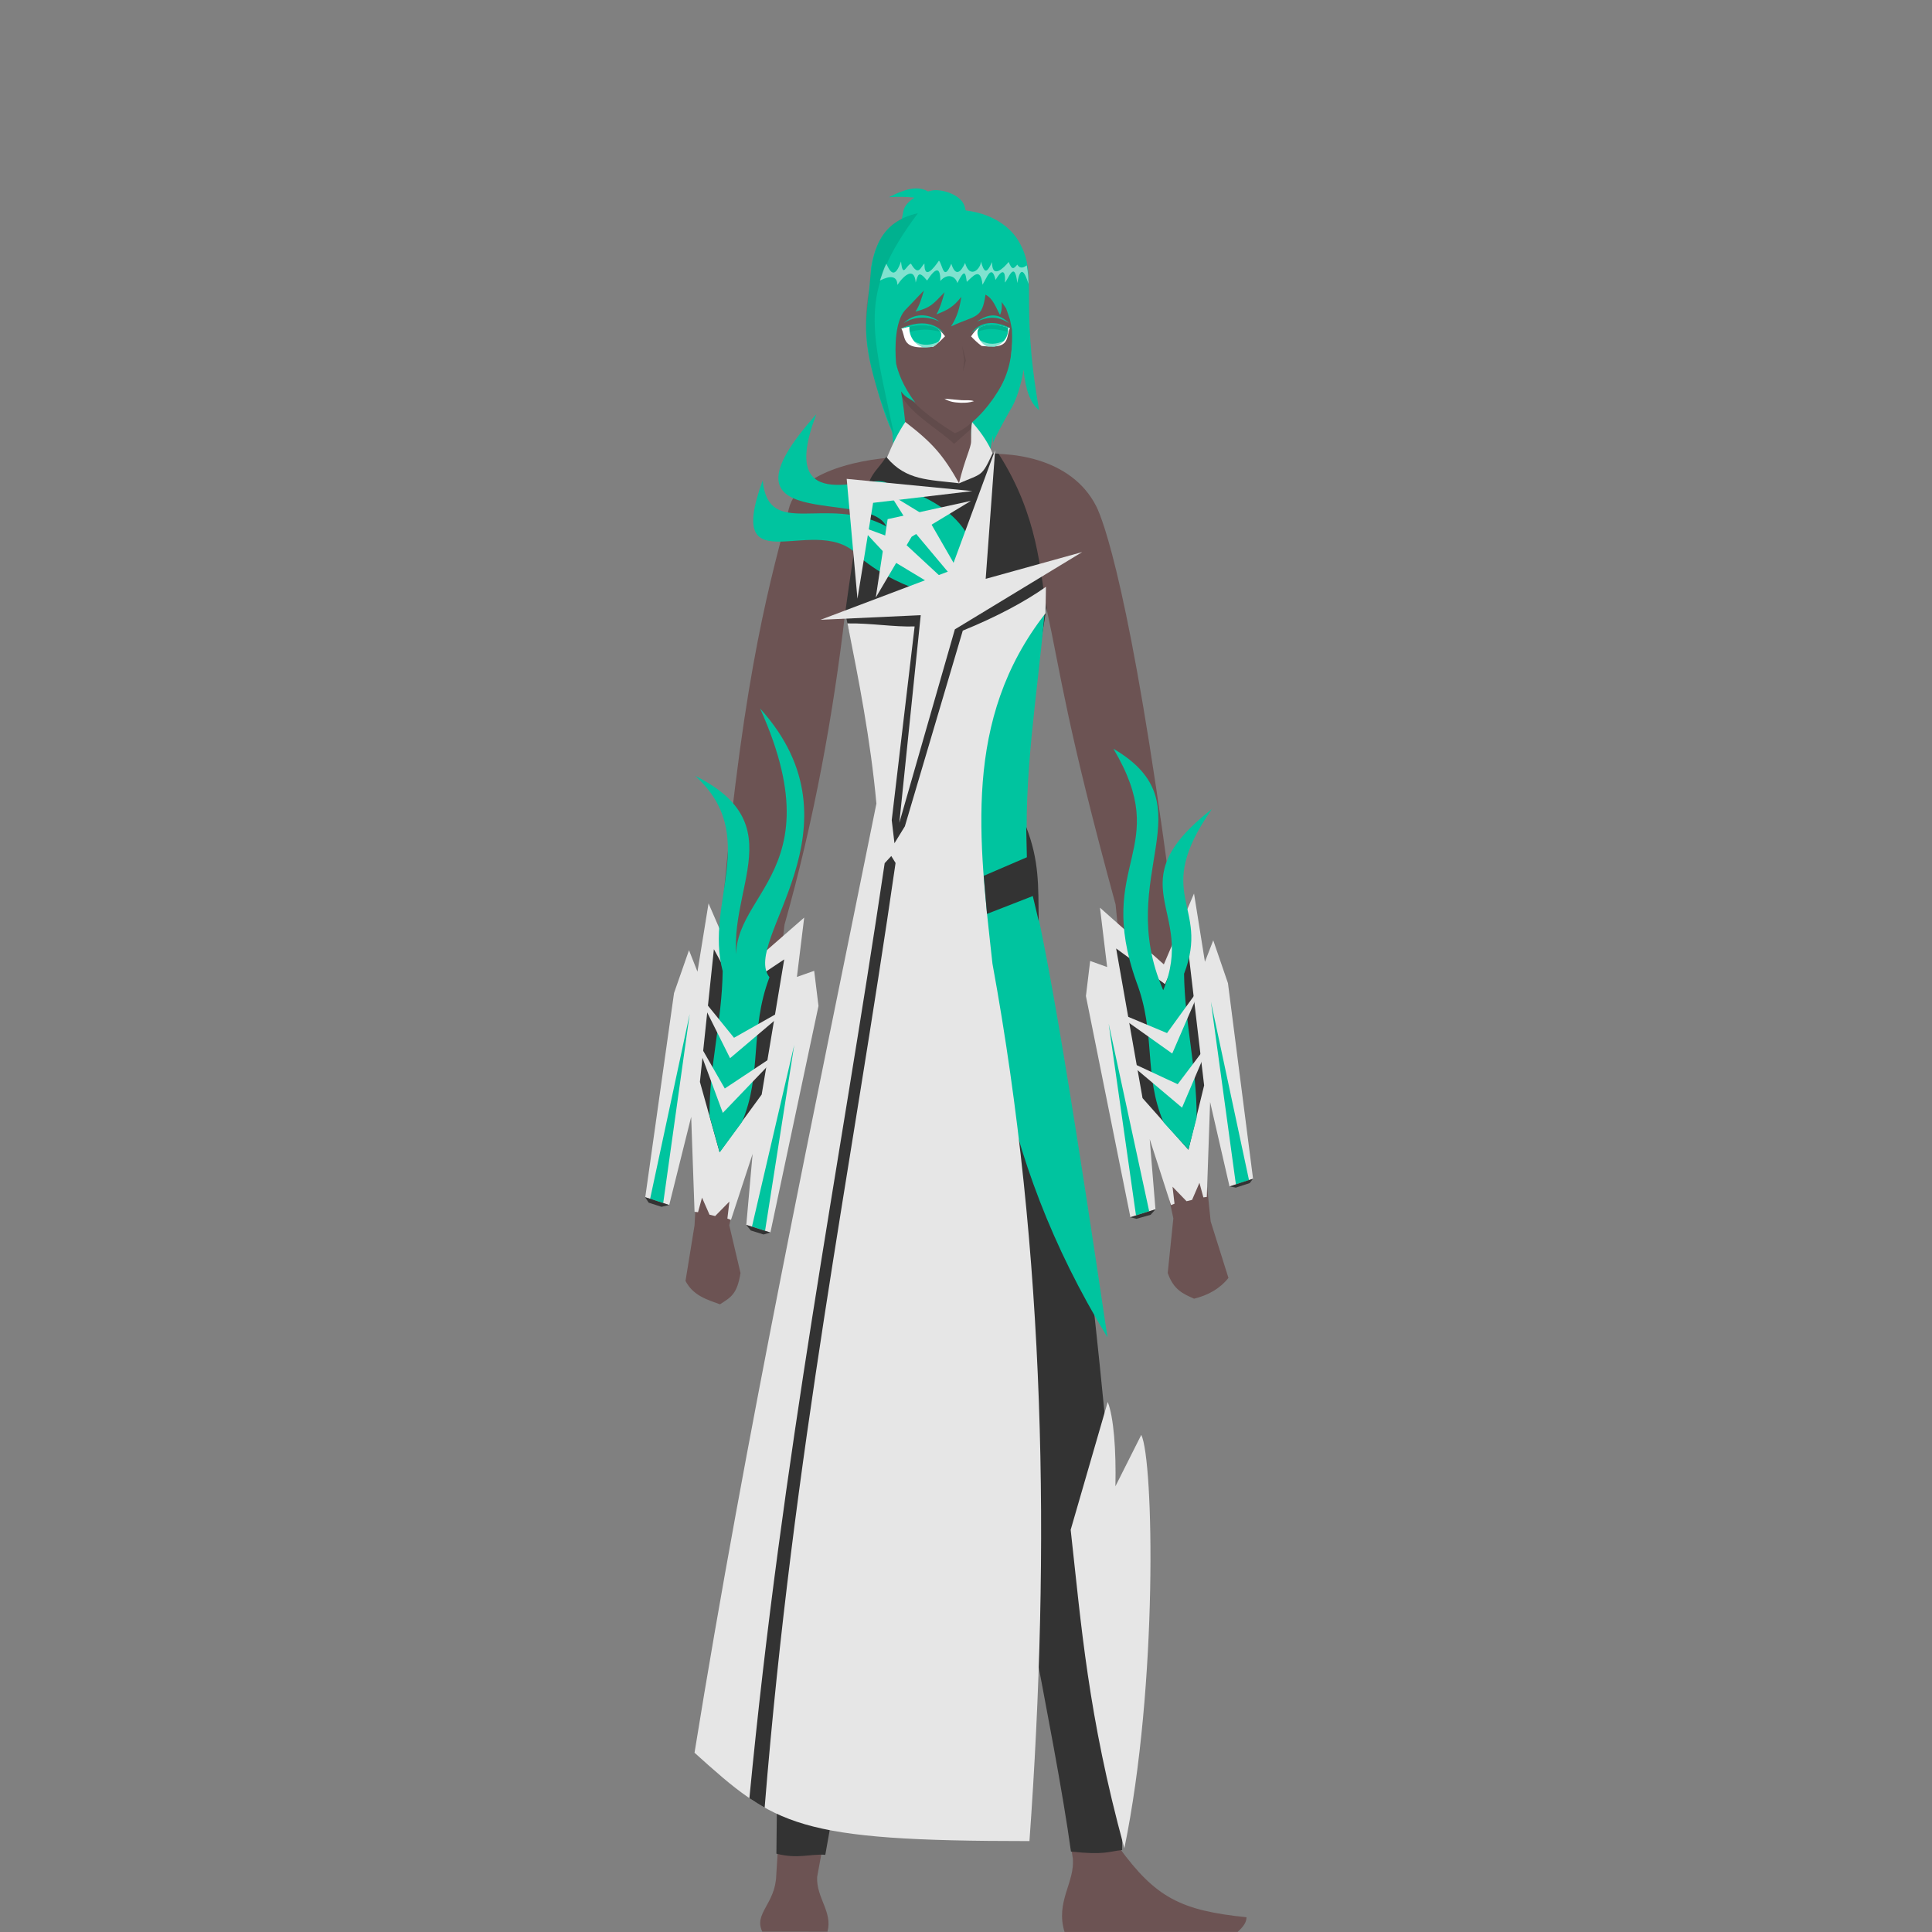 <?xml version="1.0" encoding="UTF-8" standalone="no"?>
<!-- Created with Inkscape (http://www.inkscape.org/) -->

<svg
   version="1.1"
   id="svg1"
   width="1512"
   height="1512"
   viewBox="0 0 1512 1512"
   sodipodi:docname="Ally3.svg"
   inkscape:version="1.3.2 (091e20e, 2023-11-25)"
   inkscape:export-filename="../../Utopia/Assets/Sprites/Nehustar.png"
   inkscape:export-xdpi="96"
   inkscape:export-ydpi="96"
   xmlns:inkscape="http://www.inkscape.org/namespaces/inkscape"
   xmlns:sodipodi="http://sodipodi.sourceforge.net/DTD/sodipodi-0.dtd"
   xmlns="http://www.w3.org/2000/svg"
   xmlns:svg="http://www.w3.org/2000/svg">
  <rect x="0" y="0" width="1512" height="1512" fill="#808080" stroke="none"/>
  <defs
     id="defs1" />
  <sodipodi:namedview
     id="namedview1"
     pagecolor="#505050"
     bordercolor="#eeeeee"
     borderopacity="1"
     inkscape:showpageshadow="0"
     inkscape:pageopacity="0"
     inkscape:pagecheckerboard="0"
     inkscape:deskcolor="#505050"
     inkscape:zoom="11.966168"
     inkscape:cx="954.39908"
     inkscape:cy="931.2087"
     inkscape:window-width="1512"
     inkscape:window-height="917"
     inkscape:window-x="0"
     inkscape:window-y="65"
     inkscape:window-maximized="0"
     inkscape:current-layer="layer1"
     showguides="true"
     showgrid="false" />
  <g
     inkscape:groupmode="layer"
     id="layer1"
     inkscape:label="Layer1"
     style="display:inline">
    <path
       id="path5"
       style="display:inline;fill:#00c49f;fill-opacity:1;stroke-width:3.78"
       d="m 717.107,147.426 c -5.925,0.008 -12.738,2.503 -21.379,6.902 6.79,-0.544 13.37,-0.327 19.908,0.357 -4.231,2.716 -7.779,6.211 -8.621,10.338 -7.486,36.699 -18.225,123.541 -18.225,123.541 37.628,106.375 -31.044,440.739 -9.554,689.342 5.945,60.6 23.091,134.268 40.413,208.141 13.38,-76.39 28.229,-145.433 47.395,-192.894 35.649,-146.865 -5.077,-569.819 -5.791,-643.337 0.699,10.212 9.128,22.203 13.301,31.373 -1.912,-47.119 5.751,-27.805 10.258,-103.258 L 755.182,162.445 c -1.85,-8.778 -14.329,-13.64 -23.195,-13.646 -1.425,-0.001 -3.442,0.377 -5.672,1.021 -2.901,-1.628 -5.917,-2.399 -9.207,-2.395 z"
       sodipodi:nodetypes="sccsccccccccscs"
       inkscape:transform-center-x="-1.494969"
       inkscape:transform-center-y="500.81463" />
    <path
       id="path1"
       style="display:inline;fill:#6c5353;stroke-width:3.425"
       d="m 748.22,184.995 c -39.586,1.742 -50.845,10.403 -50.155,67.95 l 1.434,30.819 c 2.225,6.322 -0.47,2.339 3.179,9.316 5.51,26.382 7.244,48.286 6.673,64.492 -33.545,0.352 -84.735,11.112 -91.981,40.524 -12.794,51.934 -35.108,121.362 -51.888,311.991 -10.573,64.971 -16.766,154.131 -21.939,248.922 l -7.06,43.462 c 6.005,11.477 16.658,14.553 26.943,18.294 8.743,-5.57 13.503,-8.056 16.091,-24.529 l -8.785,-37.319 c 20.693,-89.763 35.978,-169.752 43.22,-235.206 23.407,-82.951 38.113,-164.156 47.498,-244.292 11.303,49.643 15.274,37.644 29.516,182.647 -26.078,164.375 -52.469,331.999 -64.237,496.375 l -19.224,309.001 c -0.562,22.53 -17.831,29.976 -10.953,44.254 l 51.029,0.057 c 4.191,-15.512 -8.864,-26.539 -8.087,-42.793 l 55.246,-300.534 c 25.583,-129.761 51.678,-259.522 63.282,-389.283 2.481,119.788 18.315,247.621 34.896,375.903 l 46.629,299.121 c 1.946,18.851 -13.778,34.071 -6.425,57.789 l 135.478,-0.032 c 4.414,-4.05 6.919,-7.426 6.919,-11.476 -51.544,-5.248 -71.187,-15.447 -99.754,-54.621 l -9.398,-285.073 c -10.557,-163.424 -36.253,-330.882 -66.859,-500.057 4.678,-154.175 12.998,-130.892 19.201,-186.006 11.947,55.058 15.626,91.386 54.37,233.18 5.804,67.006 26.469,157.885 45.186,245.636 l -4.394,42.723 c 4.546,13.208 12.077,16.343 20.61,20.13 11.131,-2.708 20.276,-7.908 26.905,-16.266 l -13.911,-44.226 C 936.996,851.869 926.518,760.665 916.039,696.42 884.979,462.531 863.069,406.311 857.896,396.14 c -19.733,-38.802 -69.244,-43.536 -95.437,-39.989 -1.109,-8.005 -3.624,-14.598 -1.662,-25.686 12.503,-10.833 21.897,-24.979 29.48,-41.623 1.305,-15.849 3.427,-29.515 3.017,-49.955 -3.224,-23.921 -7.824,-53.695 -45.075,-53.891 z"
       sodipodi:nodetypes="cccccsccccccccccccccccccccccccccccccccsccccc" />
    <path
       style="fill:#ffffff;stroke-width:4.143"
       d="m 739.612,263.167 c -5.065,-6.702 -8.227,-7.762 -15.821,-8.986 -7.093,0.494 -12.125,0.186 -18.405,2.97 3.192,5.413 0.436,14.075 14.39,14.698 8.757,-0.099 1.643,0.111 10.524,-0.441 3.576,-2.266 7.378,-6.361 9.312,-8.24 z"
       id="path8"
       sodipodi:nodetypes="cccccc" />
    <path
       style="fill:#00c49f;stroke-width:4.232;fill-opacity:1"
       d="m 734.653,257.902 c -4.852,-4.399 -16.648,-4.063 -22.949,-2.543 -0.513,8.249 4.311,14.313 11.017,16.478 1.55,-0.095 4.375,-0.009 5.918,-0.281 4.847,-0.999 11.485,-9.259 6.014,-13.654 z"
       id="path9"
       sodipodi:nodetypes="ccccc" />
    <path
       style="fill:#00c49f;stroke-width:4.143;fill-opacity:1"
       d="m 704.775,257.36 c 12.502,-3.309 24.268,-5.155 34.626,3.856 -10.417,-12.195 -25.816,-8.214 -34.626,-3.856 z"
       id="path10"
       sodipodi:nodetypes="ccc" />
    <path
       style="fill:#00c49f;stroke-width:3.066;fill-opacity:1"
       d="m 764.588,251.666 c 9.828,-4.319 16.857,-4.124 25.358,1.462 -8.26,-8.139 -15.753,-8.073 -25.358,-1.462 z"
       id="path10-8-6"
       sodipodi:nodetypes="ccc" />
    <path
       style="fill:#00c49f;stroke-width:3.013;fill-opacity:1"
       d="m 735.368,251.701 c -9.448,-4.462 -19.92,-4.22 -28.198,1.241 8.074,-8.016 18.993,-7.99 28.198,-1.241 z"
       id="path10-8-6-6"
       sodipodi:nodetypes="ccc" />
    <path
       style="fill:#ffffff;stroke-width:3.942"
       d="m 759.952,263.251 c 4.586,-6.702 6.924,-8.148 13.8,-9.372 6.422,0.494 10.977,0.186 16.663,2.97 -2.89,5.413 0.014,13.715 -12.619,14.339 -7.928,-0.099 -1.487,0.111 -9.528,-0.441 -3.237,-2.266 -6.564,-5.616 -8.316,-7.495 z"
       id="path8-9"
       sodipodi:nodetypes="cccccc" />
    <path
       style="display:inline;fill:#00c49f;stroke-width:3.926;fill-opacity:1"
       d="m 790.709,256.929 c -11.224,-3.309 -21.565,-4.908 -30.865,4.103 9.353,-12.195 22.955,-8.461 30.865,-4.103 z"
       id="path10-5"
       sodipodi:nodetypes="ccc" />
    <path
       style="display:inline;fill:#00c49f;stroke-width:4.137;fill-opacity:1"
       d="m 766.908,256.066 c 9.236,-3.876 15.992,-1.223 22.013,0.297 0.491,8.249 -4.12,12.737 -10.528,14.903 -1.482,-0.095 -4.181,-0.009 -5.656,-0.281 -4.632,-0.999 -11.058,-10.524 -5.829,-14.919 z"
       id="path9-5"
       sodipodi:nodetypes="ccccc" />
    <path
       style="display:inline;fill:#000000;fill-opacity:0.1;stroke-width:3.425"
       d="m 704.08,300.091 c 6.917,14.157 26.441,28.719 43.249,38.972 6.259,-2.597 9.796,-5.53 13.43,-8.713 l -0.425,5.018 -13.636,11.984 c -12.279,-11.481 -32.539,-22.399 -40.881,-37.058 -0.493,-3.401 -1.158,-6.802 -1.737,-10.203 z"
       id="path15"
       sodipodi:nodetypes="ccccccc" />
    <path
       style="display:inline;fill:#000000;fill-opacity:0.1;stroke-width:3.425"
       d="m 711.863,259.704 c 12.927,-3.14 16.914,-1.306 24.128,-0.114 -4.432,-6.765 -19.261,-5.058 -24.256,-3.819 -0.076,0.251 0.205,3.612 0.127,3.933 z"
       id="path2"
       sodipodi:nodetypes="cccc" />
    <path
       id="path7"
       style="display:inline;fill:#00c49f;fill-opacity:1;stroke-width:3.78"
       d="m 747.201,164.162 c -1.092,-0.015 -2.2,-0.012 -3.326,0.014 -37.854,0.851 -56.252,10.96 -62.098,44.738 -2.201,34.714 -8.706,47.086 1.898,85.693 4.534,16.508 9.192,33.122 16.893,48.486 2.95,-16.421 5.31,-24.988 4.137,-37.377 4.155,5.704 5.947,5.332 11.623,9.347 -10.044,-13.108 -13.74,-24.8 -15.014,-30.471 -1.212,-13.288 -0.601,-33.26 6.828,-41.639 l 14.916,-15.627 c -1.698,5.804 -3.246,11.44 -6.596,16.578 12.153,-3.342 13.23,-5.385 22.773,-15.207 -1.693,5.986 -3.274,11.881 -6.371,17.346 8.797,-3.406 13.343,-5.856 19.457,-13.717 -1.244,8.492 -3.212,15.722 -8.041,23.131 19.771,-9.221 24.209,-5.52 26.971,-24.848 6.045,3.053 7.993,9.845 11.367,15.848 1.547,-3.473 1.554,-6.492 1.303,-10.146 l 3.473,5.053 2.998,8.682 1.549,7.744 c 0.592,14.615 -0.334,28.142 -7.963,43.506 -6.892,13.88 -7.185,29.856 -6.854,45.545 0,-1.684 9.575,-19.127 13.379,-25.711 4.902,-7.416 8.86,-20.771 10.553,-31.977 1.521,16.313 5.526,26.847 12.195,31.881 -15.762,-88.852 0.104,-105.342 -16.455,-132.955 l -0.164,-0.361 -0.019,0.062 c -7.32,-11.642 -23.457,-23.255 -49.412,-23.619 z"
       sodipodi:nodetypes="sccscccccccccccccccccscccccccss" />
    <path
       style="display:inline;fill:#000000;fill-opacity:0.1;stroke-width:3.388"
       d="m 765.016,259.702 c 10.248,-4.071 16.603,-1.508 23.911,-0.043 -0.062,-0.652 0.097,-2.812 -0.019,-3.28 -7.015,-2.396 -23.696,-4.575 -23.892,3.575 z"
       id="path2-2"
       sodipodi:nodetypes="ccccc" />
    <path
       style="fill:#ffffff;fill-opacity:0.5;stroke-width:3.425"
       d="m 767.025,266.198 c 6.85,4.162 12.855,3.228 18.581,0.619 -1.504,1.714 -3.661,3.252 -7.274,4.402 l -4.395,-0.095 c -3.54,-0.062 -5.975,-3.103 -6.912,-4.926 z"
       id="path36"
       sodipodi:nodetypes="ccccc" />
    <path
       style="fill:#ffffff;fill-opacity:0.5;stroke-width:3.425"
       d="m 715.607,267.09 c 6.85,4.162 13.257,2.971 18.983,0.362 -1.504,1.714 -2.93,3.326 -6.25,4.181 l -5.529,0.162 c -3.906,-1.2 -5.975,-3.103 -7.205,-4.706 z"
       id="path36-0"
       sodipodi:nodetypes="ccccc" />
    <path
       style="display:inline;fill:#000000;fill-opacity:0.1;stroke-width:3.78"
       d="m 718.362,166.87 c -47.956,63.976 -36.027,90.134 -18.288,175.077 -20.319,-49.602 -26.741,-82.694 -19.611,-116.26 1.342,-28.033 7.366,-52.175 37.899,-58.817 z"
       id="path24"
       sodipodi:nodetypes="cccc"
       inkscape:label="path24" />
    <path
       style="display:inline;fill:#ffffff;fill-opacity:0.5;stroke-width:2.77"
       d="m 693.688,206.382 c 3.162,7.299 6.76,11.689 11.47,-1.773 1.348,13.469 3.962,2.967 7.76,1.727 6.158,10.782 7.792,1.909 10.56,-0.042 -0.213,13.104 7.167,3.839 11.353,-2.319 2.951,3.301 3.586,16.974 9.655,2.422 3.321,10.473 7.472,6.714 10.793,-0.617 3.864,13.357 12.574,4.18 12.386,-1.192 2.425,8.486 4.307,10.468 8.679,0.504 0.043,13.928 9.4,4.344 13.035,-0.086 2.8,6.885 3.974,5.227 6.774,2.09 2.146,3.606 5.232,2.266 7.378,0.586 1.278,6.327 1.175,10.484 1.387,14.554 -2.611,-8.399 -6.161,-15.817 -8.772,-0.758 -2.15,-18.853 -7.135,-2.514 -9.725,-0.372 0.538,-4.965 -0.082,-14.229 -7.292,-2.05 -3.164,-13.33 -7.047,-0.994 -10.211,3.761 -1.549,-14.687 -7.873,-6.074 -12.307,-2.226 -1.02,-7.311 -1.661,-10.503 -7.397,0.917 -1.567,-5.662 -7.971,-7.859 -13.299,-1.613 0.039,-11.174 -3.558,-10.841 -10.364,-0.348 -6.692,-8.115 -7.106,-4.746 -8.916,1.579 -0.961,-12.467 -9.099,-6.023 -14.346,1.898 -0.067,-7.263 -5.755,-7.554 -13.651,-3.44 1.59,-4.517 2.887,-9.402 5.051,-13.202 z"
       id="path43"
       sodipodi:nodetypes="ccccccccccccccccccccccccc" />
    <path
       style="display:inline;fill:#333333;stroke-width:3.425"
       d="m 709.282,357.244 c 5.886,16.022 25.331,16.549 41.427,20.902 16.758,-9.433 12.483,-16.096 11.443,-23.708 3.294,-0.295 15.747,0.267 19.329,0.67 31.387,48.953 32.357,92.714 37.481,120.734 -5.621,36.467 -23.123,130.383 -16.433,202.428 36.068,143.361 61.481,425.108 64.154,450.486 2.859,54.469 11.416,229.296 11.517,319.112 -10.721,1.103 -13.878,4.073 -40.056,1.171 -13.02,-94.496 -51.462,-263.155 -52.21,-311.602 -10.64,-84.345 -31.101,-266.412 -28.405,-341.292 -23.265,213.305 -73.467,437.417 -111.64,655.449 -12.347,-0.859 -21.23,3.467 -38.272,-0.886 2.057,-328.802 50.604,-550.058 79.305,-780.792 3.188,-61.184 -16.374,-150.171 -25.491,-190.326 16.514,-118.918 18.018,-100.621 31.893,-121.763 2.676,-0.222 12.817,-0.439 15.957,-0.583 z"
       id="path6"
       inkscape:label="path6"
       sodipodi:nodetypes="ccccccccccccccccc" />
    <path
       style="display:inline;fill:#00c49f;fill-opacity:1;stroke-width:3.78"
       d="m 694.438,378.483 c -9.467,-10.587 -88.093,30.695 -55.595,-54.255 -86.026,96.036 40.923,57.28 54.703,87.681 -47.405,-25.315 -92.161,10.66 -96.667,-35.91 -31.221,85.653 44.257,21.818 76.141,60.354 7.529,5.413 34.996,30.238 91.876,34.213 7.409,-53.382 -21.248,-78.149 -70.457,-92.083 z"
       id="path46"
       sodipodi:nodetypes="ccccccc" />
    <path
       style="display:inline;fill:#000000;fill-opacity:0.1;stroke-width:6.519"
       d="m 753,270.58 1.616,11.297 -1.012,8.892 2.282,-8.617 z"
       id="path32"
       sodipodi:nodetypes="ccccc" />
    <path
       id="path33"
       style="fill:#e6e6e6;fill-opacity:1;stroke-width:3.78"
       d="m 778.799,352.262 -34.766,94.268 -101.871,38.523 78.406,-3.609 -16.74,162.482 43.457,-151.383 99.66,-60.492 -75.531,20.957 z"
       sodipodi:nodetypes="ccccccccc" />
    <path
       style="fill:#e6e6e6;fill-opacity:1;stroke-width:3.78"
       d="m 759.858,391.987 -46.424,28.084 -28.048,47.572 9.291,-61.353 z"
       id="path34"
       sodipodi:nodetypes="ccccc" />
    <path
       style="display:inline;fill:#00c49f;fill-opacity:1;stroke-width:3.78"
       d="m 817.447,480.383 c -5.608,63.895 -16.789,126.862 -13.345,192.266 9.368,59.536 13.271,40.978 62.61,373.977 C 778.759,902.561 765.529,769.709 761.973,605.123 779.405,562.869 780.398,510.153 817.447,480.383 Z"
       id="path57"
       sodipodi:nodetypes="ccccc" />
    <path
       style="fill:#e6e6e6;fill-opacity:1;stroke-width:3.78"
       d="m 761.007,384.331 -77.708,9.187 -12.25,75.029 -8.422,-93.786 z"
       id="path35" />
    <path
       style="fill:#e6e6e6;fill-opacity:1;stroke-width:3.78"
       d="m 753.479,493.532 c 26.409,-10.748 48.964,-22.814 65.084,-34.294 l -0.341,20.722 c -64.988,83.18 -52.143,177.518 -41.512,274.236 41.679,227.834 45.485,456.763 28.946,686.656 -182.289,0 -198.877,-12.026 -262.119,-69.148 40.2,-248.885 92.531,-495.839 142.345,-742.8 -4.597,-50.274 -14.076,-97.966 -22.641,-141.021 18.148,-0.294 36.447,2.911 52.55,2.368 l -17.916,151.607 2.138,18.059 8.141,-13.229 z"
       id="path40"
       sodipodi:nodetypes="ccccccccccccc" />
    <path
       style="fill:#e6e6e6;fill-opacity:1;stroke-width:3.78"
       d="m 672.498,411.596 34.487,12.745 60.727,56.229 -70.666,-42.626 z"
       id="path47" />
    <path
       style="fill:#e6e6e6;fill-opacity:1;stroke-width:3.78"
       d="m 696.464,386.763 16.866,26.754 55.701,66.449 -43.487,-75.464 z"
       id="path48"
       sodipodi:nodetypes="ccccc" />
    <path
       id="path55"
       style="fill:#e6e6e6;fill-opacity:1;stroke-width:3.78"
       d="m 554.512,707.004 -8.666,53.441 -6.633,-16.803 -11.707,33.523 -22.532,159.834 18.768,6.012 17.185,-68.974 2.633,74.298 2.725,0.343 3.126,-11.402 5.863,13.35 4.416,1.055 11.142,-11.335 -1.574,13.282 2.798,1.093 16.941,-51.645 -4.938,55.539 18.867,5.957 37.633,-177.32 -3.371,-27.484 -13.518,4.775 5.703,-46.449 -50.83,44.361 z"
       sodipodi:nodetypes="cccccccccccccccccccccccc" />
    <path
       id="path55-2"
       style="display:inline;fill:#e6e6e6;fill-opacity:1;stroke-width:3.748"
       d="m 934.455,699.275 8.521,53.441 6.522,-16.803 11.511,33.523 19.65,153.109 -18.399,6.066 -15.22,-66.173 -2.589,74.298 -2.679,0.343 -3.074,-11.402 -5.765,13.35 -4.341,1.055 -10.955,-11.335 1.548,13.282 -2.751,1.093 -16.657,-51.645 4.498,54.942 -19.613,6.178 -34.809,-173.075 3.315,-27.484 13.291,4.775 -5.607,-46.449 49.978,44.361 z"
       sodipodi:nodetypes="cccccccccccccccccccccccc" />
    <path
       id="path58"
       style="fill:#e6e6e6;fill-opacity:1;stroke-width:3.78"
       d="m 866.912,1097.162 -28.992,100.08 c 8.324,74.778 13.541,145.066 41.863,248.731 2.2e-4,0 -2.1e-4,0 0,-0.01 0.041,0.236 0.074,0.459 0.115,0.695 26.511,-128.578 22.987,-303.868 13.283,-323.717 l -20.244,40.242 c 0.609,-28.412 -1.318,-54.122 -6.026,-66.021 z"
       sodipodi:nodetypes="cccccccc" />
    <path
       style="fill:#00c49f;fill-opacity:1;stroke-width:3.78"
       d="M 508.774,938.265 539.772,793.505 519.039,941.508 Z"
       id="path59"
       sodipodi:nodetypes="cccc" />
    <path
       style="display:inline;fill:#00c49f;fill-opacity:1;stroke-width:3.78"
       d="M 588.48,960.015 621.585,817.742 598.745,963.258 Z"
       id="path59-2"
       sodipodi:nodetypes="cccc" />
    <path
       style="display:inline;fill:#00c49f;fill-opacity:1;stroke-width:3.781"
       d="m 977.493,923.64 -29.842,-139.732 19.567,142.975 z"
       id="path59-1"
       sodipodi:nodetypes="cccc" />
    <path
       style="display:inline;fill:#00c49f;fill-opacity:1;stroke-width:3.781"
       d="M 899.361,947.941 867.664,801.173 889.038,951.195 Z"
       id="path59-2-8"
       sodipodi:nodetypes="cccc" />
    <path
       style="fill:#333333;fill-opacity:1;stroke-width:3.78"
       d="m 576.545,775.623 37.182,-24.777 -17.627,105.754 -32.964,45.127 -15.38,-55.035 10.943,-103.83 z"
       id="path60"
       sodipodi:nodetypes="ccccccc" />
    <path
       style="fill:#333333;fill-opacity:1;stroke-width:3.78"
       d="m 873.501,742.283 38.275,27.909 16.745,-38.275 13.843,117.523 -12.288,50.419 -35.918,-40.47 z"
       id="path61"
       sodipodi:nodetypes="ccccccc" />
    <path
       style="display:inline;fill:#00c49f;fill-opacity:1;stroke-width:3.786"
       d="m 930.053,899.595 6.47,-24.898 c 0.094,-39.543 -9.316,-73.19 -9.868,-112.601 20.887,-54.086 -26.006,-60.906 21.827,-128.954 -75.743,59.272 -11.889,78.572 -38.14,141.823 -39.124,-90.175 36.488,-144.801 -38.957,-188.976 47.004,79.178 -15.083,89.049 17.887,182.203 15.761,41.256 5.333,72.802 21.423,110.281 z"
       id="path67-3"
       sodipodi:nodetypes="ccccccccc" />
    <path
       style="display:inline;fill:#00c49f;fill-opacity:1;stroke-width:3.78"
       d="m 563.205,901.877 -7.959,-28.794 c -0.094,-39.543 9.779,-73.702 10.329,-113.113 C 551.253,705.884 595.296,653.613 544.02,607.154 c 84.716,42.306 11.804,99.184 37.811,165.686 -31.132,-72.018 77.465,-75.144 13.04,-218.344 84.275,93.308 -15.122,181.662 7.324,210.304 -15.706,41.256 -5.515,75.886 -21.549,113.365 z"
       id="path67"
       sodipodi:nodetypes="ccccccccc" />
    <path
       style="fill:#e6e6e6;fill-opacity:1;stroke-width:3.78"
       d="m 545.57,776.586 28.877,35.581 47.441,-26.814 -50.535,42.8 z"
       id="path62" />
    <path
       style="fill:#e6e6e6;fill-opacity:1;stroke-width:3.78"
       d="m 542.991,809.588 24.236,42.284 45.894,-30.424 -47.441,49.503 z"
       id="path63" />
    <path
       style="fill:#e6e6e6;fill-opacity:1;stroke-width:3.989"
       d="m 868.5,789.747 44.817,18.751 27.36,-37.774 -23.283,53.78 z"
       id="path64"
       sodipodi:nodetypes="ccccc" />
    <path
       style="fill:#e6e6e6;fill-opacity:1;stroke-width:3.78"
       d="m 880.652,829.426 41.025,19.083 25.742,-34.101 -22.346,52.441 z"
       id="path65"
       sodipodi:nodetypes="ccccc" />
    <path
       style="fill:#333333;fill-opacity:1;stroke-width:3.78"
       d="m 769.901,685.411 33.737,-14.512 -0.514,-23.667 c 10.301,26.737 9.416,45.556 9.775,73.572 l -4.63,-19.551 -35.854,13.976 z"
       id="path66"
       sodipodi:nodetypes="ccccccc" />
    <path
       style="fill:#333333;fill-opacity:1;stroke-width:3.78"
       d="m 692.354,675.531 c -35.926,242.179 -79.993,461.968 -105.869,731.786 3.739,2.444 7.724,5.002 11.937,7.328 22.563,-278.866 67.311,-495.612 102.451,-739.261 l -3.359,-5.459 z"
       id="path68"
       sodipodi:nodetypes="cccccc" />
    <path
       style="fill:#333333;fill-opacity:1;stroke-width:3.78"
       d="m 504.848,936.876 2.814,4.355 10.01,3.227 6.055,-1.38 z"
       id="path69"
       sodipodi:nodetypes="ccccc" />
    <path
       style="fill:#333333;fill-opacity:1;stroke-width:3.78"
       d="m 584.11,958.624 3.409,4.335 10.097,3.152 5.24,-1.559 z"
       id="path70"
       sodipodi:nodetypes="ccccc" />
    <path
       style="fill:#333333;fill-opacity:1;stroke-width:3.78"
       d="m 884.555,952.613 4.819,1.235 11.099,-3.129 3.888,-4.329 z"
       id="path71"
       sodipodi:nodetypes="ccccc" />
    <path
       style="fill:#333333;fill-opacity:1;stroke-width:3.78"
       d="m 962.218,928.49 4.937,0.951 10.882,-3.544 2.558,-3.409 z"
       id="path72"
       sodipodi:nodetypes="ccccc" />
    <path
       style="fill:#e6e6e6;fill-opacity:1;stroke-width:3.78"
       d="m 694.116,358.157 c 4.268,-10.361 8.934,-19.928 14.398,-27.897 21.499,16.533 29.408,25.703 42.08,47.955 -23.704,-2.866 -41.451,-2.11 -56.478,-20.059 z"
       id="path3"
       sodipodi:nodetypes="cccc" />
    <path
       style="fill:#e6e6e6;fill-opacity:1;stroke-width:3.78"
       d="m 750.511,378.276 c 4.483,-18.753 9.384,-27.757 9.478,-32.717 0.101,-9.534 0.072,-11.813 0.827,-15.172 8.424,9.6 13.155,17.568 15.984,24.371 -8.614,18.684 -7.971,15.554 -26.29,23.519 z"
       id="path4"
       sodipodi:nodetypes="cccccc" />
    <path
       style="display:inline;fill:#ffffff;fill-opacity:1;stroke-width:3.78"
       d="m 752.487,313.192 c 3.654,0.269 6.937,-0.399 9.721,0.794 -4.255,1.212 -5.897,1.242 -10.481,1.226 C 746.854,314.938 743.43,314.587 739.1,312 Z"
       id="path11-3"
       sodipodi:nodetypes="ccccc" />
  </g>
</svg>
